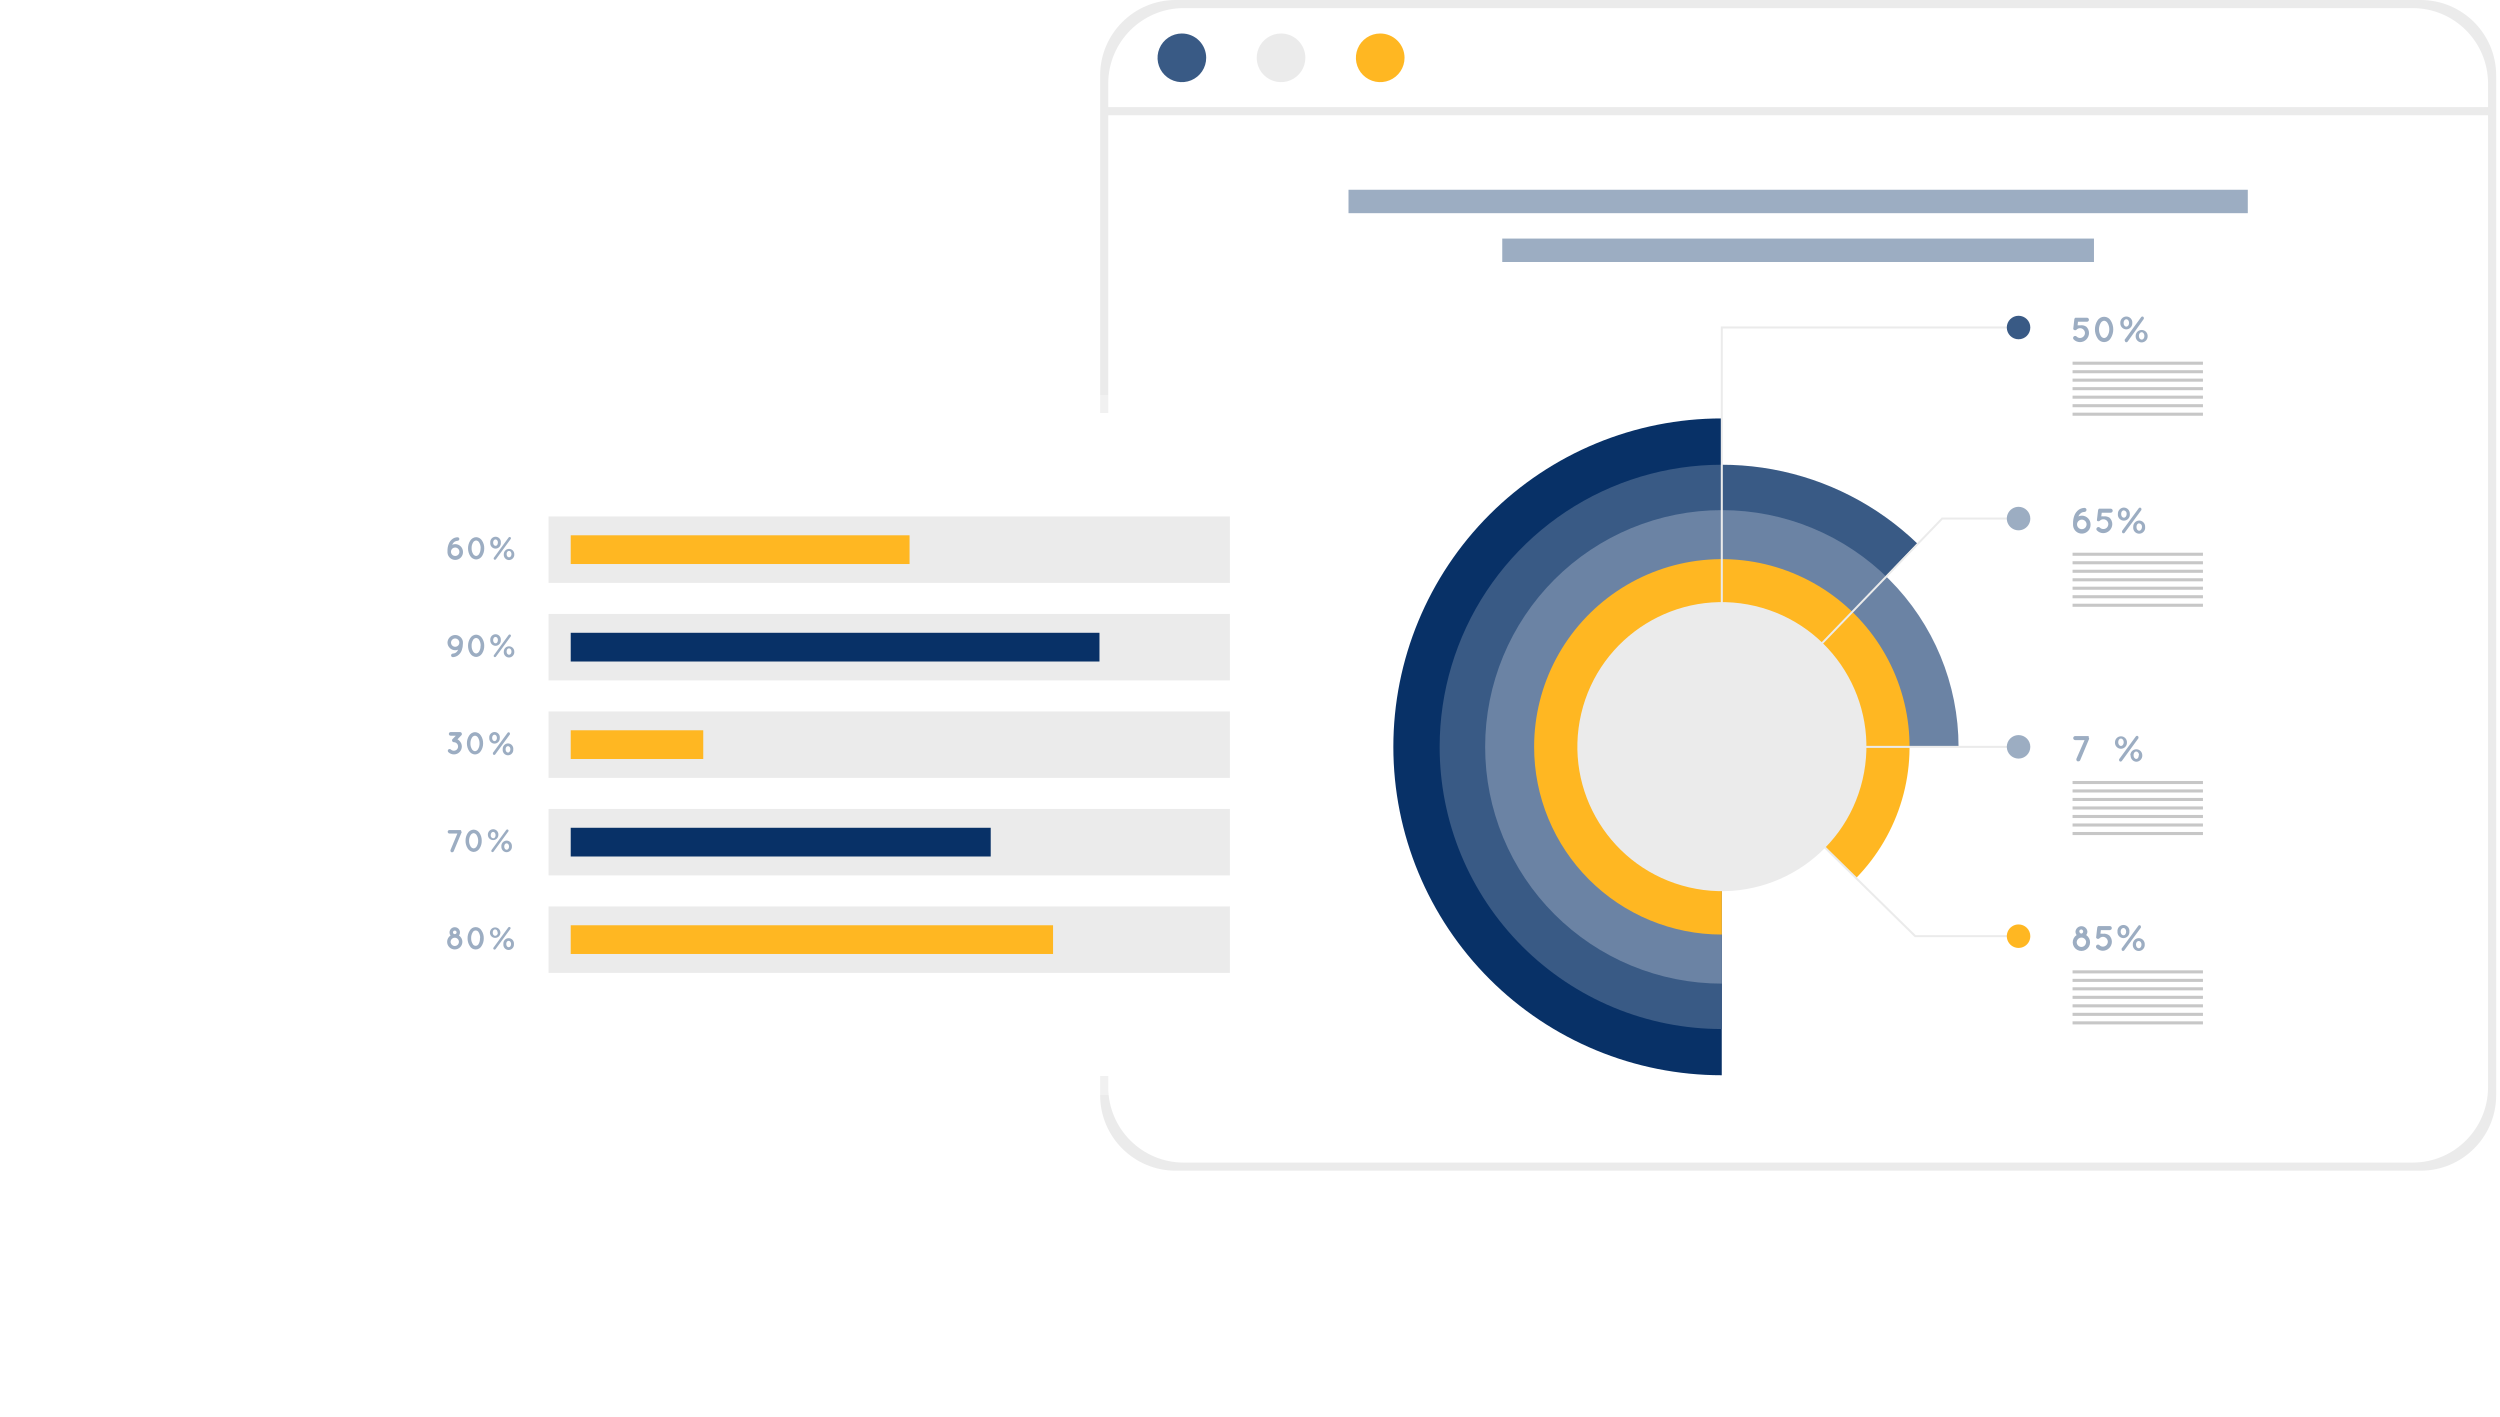<svg width="545" height="309" viewBox="0 0 545 309" fill="none" xmlns="http://www.w3.org/2000/svg">
<path d="M526.819 0.884H257.174C248.082 0.884 240.712 8.255 240.712 17.346V237.866C240.712 246.958 248.082 254.328 257.174 254.328H526.819C535.911 254.328 543.282 246.958 543.282 237.866V17.346C543.282 8.255 535.911 0.884 526.819 0.884Z" fill="white"/>
<path d="M544.166 238.749C544.166 247.841 536.795 255.211 527.703 255.211H256.29C247.198 255.211 239.828 247.841 239.828 238.749V16.462C239.828 7.37 247.198 0 256.29 0H527.703C536.795 0 544.166 7.37 544.166 16.462V238.749ZM241.596 236.982C241.596 246.073 248.966 253.444 258.058 253.444H525.936C535.027 253.444 542.398 246.073 542.398 236.982V18.23C542.398 9.138 535.027 1.768 525.936 1.768H258.058C248.966 1.768 241.596 9.138 241.596 18.23V236.982Z" fill="#EBEBEB"/>
<path d="M262.95 12.604C262.95 13.653 262.639 14.679 262.057 15.551C261.474 16.423 260.646 17.103 259.677 17.504C258.707 17.906 257.641 18.011 256.612 17.806C255.584 17.601 254.639 17.096 253.897 16.355C253.155 15.613 252.65 14.668 252.446 13.639C252.241 12.61 252.346 11.544 252.747 10.575C253.149 9.606 253.829 8.778 254.701 8.195C255.573 7.612 256.598 7.301 257.647 7.301C259.054 7.301 260.402 7.86 261.397 8.855C262.392 9.849 262.95 11.198 262.95 12.604Z" fill="#395A85"/>
<path d="M284.569 12.604C284.569 13.653 284.258 14.679 283.676 15.551C283.093 16.423 282.265 17.103 281.296 17.504C280.327 17.906 279.26 18.011 278.232 17.806C277.203 17.601 276.258 17.096 275.516 16.355C274.775 15.613 274.269 14.668 274.065 13.639C273.86 12.61 273.965 11.544 274.367 10.575C274.768 9.606 275.448 8.778 276.32 8.195C277.192 7.612 278.217 7.301 279.266 7.301C280.673 7.301 282.022 7.86 283.016 8.855C284.011 9.849 284.569 11.198 284.569 12.604Z" fill="#EBEBEB"/>
<path d="M306.19 12.604C306.19 13.653 305.879 14.679 305.296 15.551C304.713 16.423 303.885 17.103 302.916 17.504C301.947 17.906 300.88 18.011 299.852 17.806C298.823 17.601 297.878 17.096 297.136 16.355C296.395 15.613 295.89 14.668 295.685 13.639C295.48 12.61 295.585 11.544 295.987 10.575C296.388 9.606 297.068 8.778 297.94 8.195C298.812 7.612 299.837 7.301 300.886 7.301C302.293 7.301 303.642 7.86 304.636 8.855C305.631 9.849 306.19 11.198 306.19 12.604Z" fill="#FFB722"/>
<path d="M543.282 23.352H240.712V25.12H543.282V23.352Z" fill="#EBEBEB"/>
<path d="M303.75 162.811C303.75 143.823 311.293 125.612 324.719 112.186C338.146 98.759 356.356 91.216 375.344 91.216V234.405C356.356 234.405 338.146 226.862 324.719 213.435C311.293 200.009 303.75 181.799 303.75 162.811Z" fill="#083167"/>
<path d="M313.844 162.811C313.844 150.751 317.39 138.957 324.041 128.897C330.692 118.836 340.154 110.953 351.25 106.229C362.346 101.504 374.587 100.146 386.449 102.323C398.31 104.501 409.27 110.118 417.965 118.476L375.344 162.811V224.329C367.266 224.329 359.268 222.738 351.805 219.646C344.342 216.554 337.562 212.023 331.851 206.31C326.139 200.597 321.61 193.815 318.52 186.352C315.43 178.888 313.841 170.889 313.844 162.811Z" fill="#395A85"/>
<path d="M323.762 162.811C323.762 149.125 329.198 136.001 338.875 126.324C348.552 116.646 361.677 111.21 375.363 111.21C389.048 111.21 402.173 116.646 411.85 126.324C421.527 136.001 426.964 149.125 426.964 162.811H375.363V214.429C368.585 214.429 361.873 213.094 355.612 210.5C349.35 207.906 343.661 204.103 338.869 199.31C334.077 194.516 330.277 188.826 327.685 182.563C325.092 176.301 323.759 169.589 323.762 162.811Z" fill="#6B83A4"/>
<path d="M334.438 162.811C334.439 156.101 336.09 149.495 339.245 143.573C342.4 137.652 346.962 132.597 352.53 128.854C358.098 125.11 364.501 122.794 371.176 122.107C377.85 121.421 384.591 122.386 390.804 124.918C397.017 127.449 402.513 131.47 406.807 136.625C411.101 141.781 414.062 147.913 415.428 154.482C416.794 161.051 416.525 167.855 414.643 174.295C412.761 180.735 409.325 186.613 404.636 191.413L375.362 162.811V203.734C369.987 203.736 364.665 202.68 359.699 200.624C354.732 198.568 350.22 195.554 346.42 191.753C342.619 187.953 339.605 183.44 337.549 178.474C335.493 173.508 334.436 168.185 334.438 162.811Z" fill="#FFB722"/>
<path d="M442.112 162.598H375.344V163.04H442.112V162.598Z" fill="#EBEBEB"/>
<path d="M440.045 165.374C441.46 165.374 442.608 164.226 442.608 162.81C442.608 161.395 441.46 160.247 440.045 160.247C438.629 160.247 437.481 161.395 437.481 162.81C437.481 164.226 438.629 165.374 440.045 165.374Z" fill="#9CADC2"/>
<path d="M455.442 161.043L453.48 165.728C453.445 165.805 453.387 165.87 453.315 165.914C453.242 165.958 453.158 165.979 453.074 165.975H452.897C452.792 165.925 452.71 165.837 452.667 165.729C452.624 165.621 452.624 165.5 452.667 165.392L454.435 161.344H452.384C452.27 161.339 452.162 161.291 452.083 161.208C452.004 161.126 451.96 161.016 451.96 160.902C451.96 160.788 452.004 160.678 452.083 160.595C452.162 160.513 452.27 160.464 452.384 160.46H455.177C455.229 160.446 455.284 160.446 455.336 160.46V160.707L455.442 161.043Z" fill="#9CADC2"/>
<path d="M461.063 161.821C461.063 161.474 461.2 161.142 461.446 160.896C461.691 160.651 462.024 160.513 462.371 160.513C462.718 160.513 463.05 160.651 463.296 160.896C463.541 161.142 463.679 161.474 463.679 161.821C463.688 162.002 463.661 162.183 463.599 162.353C463.537 162.523 463.441 162.679 463.317 162.811C463.193 162.943 463.044 163.049 462.879 163.122C462.713 163.195 462.534 163.234 462.353 163.236C462.174 163.231 461.998 163.191 461.835 163.117C461.673 163.042 461.527 162.936 461.406 162.804C461.285 162.672 461.193 162.517 461.134 162.348C461.075 162.179 461.051 162 461.063 161.821ZM462.972 161.821C462.972 161.379 462.707 161.008 462.353 161.008C461.999 161.008 461.77 161.379 461.77 161.804C461.77 162.246 462.017 162.617 462.371 162.617C462.724 162.617 462.972 162.246 462.972 161.821ZM461.964 165.516L465.606 160.549C465.635 160.505 465.674 160.469 465.721 160.445C465.767 160.42 465.818 160.407 465.871 160.407C465.955 160.407 466.036 160.441 466.096 160.5C466.155 160.56 466.189 160.641 466.189 160.725C466.206 160.789 466.206 160.856 466.189 160.92L462.565 165.887C462.531 165.93 462.488 165.965 462.44 165.99C462.391 166.014 462.337 166.027 462.282 166.029C462.198 166.029 462.117 165.995 462.057 165.935C461.998 165.876 461.964 165.795 461.964 165.711C461.947 165.647 461.947 165.58 461.964 165.516ZM464.404 164.65C464.404 164.303 464.541 163.97 464.787 163.725C465.032 163.48 465.365 163.342 465.712 163.342C466.059 163.342 466.391 163.48 466.637 163.725C466.882 163.97 467.02 164.303 467.02 164.65C467.029 164.831 467.002 165.012 466.94 165.182C466.878 165.352 466.782 165.507 466.658 165.64C466.535 165.772 466.385 165.877 466.22 165.95C466.054 166.023 465.875 166.062 465.694 166.064C465.345 166.037 465.021 165.873 464.793 165.608C464.564 165.343 464.45 164.999 464.474 164.65H464.404ZM466.313 164.65C466.313 164.208 466.065 163.837 465.694 163.837C465.323 163.837 465.111 164.208 465.111 164.632C465.111 165.074 465.358 165.445 465.712 165.445C466.065 165.445 466.242 165.074 466.242 164.65H466.313Z" fill="#9CADC2"/>
<path d="M480.244 170.253H451.818V170.925H480.244V170.253Z" fill="#C7C7C7"/>
<path d="M480.244 172.091H451.818V172.763H480.244V172.091Z" fill="#C7C7C7"/>
<path d="M480.244 173.948H451.818V174.619H480.244V173.948Z" fill="#C7C7C7"/>
<path d="M480.244 175.803H451.818V176.475H480.244V175.803Z" fill="#C7C7C7"/>
<path d="M480.244 177.659H451.818V178.331H480.244V177.659Z" fill="#C7C7C7"/>
<path d="M480.244 179.516H451.818V180.188H480.244V179.516Z" fill="#C7C7C7"/>
<path d="M480.244 181.373H451.818V182.044H480.244V181.373Z" fill="#C7C7C7"/>
<path d="M442.131 204.299H417.435L417.364 204.246L375.327 162.969L375.628 162.651L417.612 203.857H442.131V204.299Z" fill="#EBEBEB"/>
<path d="M442.608 204.088C442.608 204.595 442.458 205.091 442.176 205.512C441.894 205.934 441.494 206.262 441.026 206.456C440.557 206.65 440.042 206.701 439.545 206.602C439.047 206.503 438.591 206.259 438.232 205.901C437.874 205.542 437.63 205.085 437.531 204.588C437.432 204.091 437.483 203.576 437.677 203.107C437.871 202.639 438.199 202.239 438.621 201.957C439.042 201.675 439.538 201.525 440.045 201.525C440.724 201.525 441.376 201.795 441.857 202.276C442.338 202.756 442.608 203.408 442.608 204.088Z" fill="#FFB722"/>
<path d="M455.636 205.414C455.637 205.741 455.553 206.063 455.392 206.348C455.231 206.633 454.999 206.872 454.718 207.04C454.438 207.209 454.118 207.301 453.791 207.309C453.463 207.317 453.14 207.24 452.851 207.085C452.563 206.931 452.319 206.704 452.145 206.427C451.97 206.15 451.871 205.832 451.856 205.505C451.84 205.178 451.911 204.853 452.059 204.561C452.207 204.269 452.429 204.021 452.702 203.84C452.536 203.615 452.449 203.342 452.455 203.063C452.492 202.744 452.645 202.45 452.884 202.237C453.124 202.024 453.433 201.906 453.754 201.906C454.074 201.906 454.384 202.024 454.624 202.237C454.863 202.45 455.016 202.744 455.053 203.063C455.06 203.345 454.966 203.621 454.788 203.84C455.047 204.013 455.26 204.247 455.408 204.522C455.556 204.796 455.634 205.102 455.636 205.414ZM454.788 205.414C454.783 205.143 454.674 204.885 454.483 204.694C454.291 204.502 454.033 204.393 453.763 204.388C453.49 204.393 453.23 204.502 453.036 204.693C452.842 204.883 452.729 205.142 452.72 205.414C452.729 205.686 452.842 205.944 453.036 206.135C453.23 206.326 453.49 206.435 453.763 206.439C454.028 206.43 454.28 206.318 454.465 206.126C454.65 205.935 454.753 205.68 454.753 205.414H454.788ZM453.303 203.063C453.303 203.185 453.351 203.301 453.438 203.388C453.524 203.474 453.641 203.522 453.763 203.522C453.867 203.501 453.961 203.445 454.028 203.363C454.096 203.281 454.133 203.178 454.133 203.071C454.133 202.965 454.096 202.862 454.028 202.78C453.961 202.698 453.867 202.641 453.763 202.621C453.643 202.611 453.525 202.648 453.433 202.724C453.34 202.799 453.281 202.908 453.268 203.027L453.303 203.063Z" fill="#9CADC2"/>
<path d="M459.808 203.911C459.993 204.093 460.14 204.311 460.24 204.551C460.34 204.79 460.392 205.048 460.392 205.307C460.383 205.825 460.173 206.319 459.807 206.685C459.441 207.051 458.947 207.26 458.43 207.27C458.172 207.27 457.918 207.219 457.681 207.119C457.444 207.018 457.229 206.871 457.051 206.686C456.966 206.602 456.919 206.487 456.919 206.368C456.919 206.249 456.966 206.134 457.051 206.05C457.135 205.965 457.25 205.918 457.369 205.918C457.488 205.918 457.603 205.965 457.687 206.05C457.785 206.153 457.903 206.234 458.034 206.289C458.165 206.343 458.305 206.37 458.447 206.368C458.726 206.359 458.99 206.245 459.188 206.048C459.385 205.851 459.499 205.586 459.508 205.307C459.508 205.166 459.48 205.026 459.426 204.895C459.371 204.765 459.291 204.646 459.19 204.547C459.094 204.447 458.979 204.367 458.851 204.312C458.724 204.257 458.586 204.229 458.447 204.229C458.306 204.229 458.166 204.257 458.035 204.311C457.905 204.366 457.786 204.446 457.687 204.547C457.646 204.59 457.596 204.624 457.542 204.647C457.487 204.671 457.428 204.683 457.369 204.683C457.31 204.683 457.251 204.671 457.196 204.647C457.141 204.624 457.092 204.59 457.051 204.547L456.962 204.441C456.945 204.396 456.945 204.345 456.962 204.3L457.192 202.249C457.199 202.176 457.221 202.104 457.258 202.04C457.294 201.976 457.344 201.921 457.404 201.878H457.599H459.932C460.049 201.878 460.162 201.924 460.245 202.007C460.328 202.09 460.374 202.203 460.374 202.32C460.374 202.437 460.328 202.55 460.245 202.632C460.162 202.715 460.049 202.762 459.932 202.762H457.988L457.899 203.557C458.075 203.531 458.254 203.531 458.43 203.557C458.918 203.491 459.412 203.618 459.808 203.911Z" fill="#9CADC2"/>
<path d="M461.612 203.099C461.591 202.915 461.609 202.729 461.664 202.553C461.72 202.377 461.812 202.215 461.934 202.077C462.057 201.939 462.208 201.829 462.376 201.753C462.545 201.678 462.727 201.639 462.912 201.639C463.096 201.639 463.279 201.678 463.447 201.753C463.616 201.829 463.766 201.939 463.889 202.077C464.012 202.215 464.104 202.377 464.159 202.553C464.215 202.729 464.232 202.915 464.211 203.099C464.223 203.279 464.198 203.459 464.138 203.629C464.078 203.799 463.984 203.955 463.861 204.087C463.739 204.22 463.591 204.326 463.426 204.399C463.261 204.472 463.083 204.511 462.903 204.513C462.723 204.511 462.546 204.472 462.382 204.399C462.218 204.326 462.071 204.219 461.95 204.086C461.829 203.954 461.736 203.798 461.678 203.628C461.62 203.458 461.598 203.278 461.612 203.099ZM463.504 203.099C463.504 202.657 463.256 202.303 462.903 202.303C462.549 202.303 462.302 202.657 462.302 203.081C462.302 203.541 462.567 203.894 462.92 203.894C463.274 203.894 463.504 203.523 463.504 203.099ZM462.514 206.793L466.138 201.844C466.162 201.794 466.2 201.753 466.247 201.725C466.294 201.696 466.348 201.682 466.403 201.684C466.445 201.684 466.486 201.693 466.525 201.709C466.563 201.725 466.598 201.748 466.628 201.778C466.658 201.807 466.681 201.842 466.697 201.881C466.713 201.919 466.721 201.961 466.721 202.003C466.736 202.072 466.736 202.145 466.721 202.215L463.097 207.164C463.065 207.209 463.023 207.246 462.974 207.271C462.924 207.295 462.87 207.307 462.814 207.306C462.773 207.306 462.733 207.298 462.695 207.281C462.658 207.265 462.624 207.241 462.595 207.212C462.567 207.182 462.546 207.147 462.532 207.108C462.517 207.07 462.512 207.029 462.514 206.988C462.497 206.924 462.497 206.857 462.514 206.793ZM464.953 205.927C464.941 205.747 464.966 205.567 465.026 205.397C465.086 205.227 465.181 205.071 465.303 204.938C465.425 204.806 465.574 204.7 465.738 204.627C465.903 204.554 466.081 204.515 466.262 204.513C466.44 204.515 466.615 204.553 466.778 204.625C466.941 204.698 467.087 204.802 467.208 204.933C467.328 205.064 467.421 205.218 467.481 205.386C467.54 205.554 467.564 205.732 467.552 205.909C467.564 206.089 467.539 206.27 467.479 206.44C467.419 206.61 467.325 206.766 467.202 206.898C467.08 207.03 466.932 207.136 466.767 207.21C466.602 207.283 466.424 207.322 466.244 207.324C466.066 207.322 465.89 207.283 465.727 207.211C465.565 207.139 465.419 207.034 465.298 206.903C465.177 206.773 465.084 206.619 465.025 206.451C464.966 206.283 464.941 206.105 464.953 205.927ZM466.845 205.927C466.845 205.485 466.597 205.132 466.244 205.132C465.89 205.132 465.643 205.485 465.643 205.909C465.643 206.369 465.908 206.722 466.262 206.722C466.615 206.722 466.845 206.351 466.845 205.927Z" fill="#9CADC2"/>
<path d="M480.244 211.53H451.818V212.202H480.244V211.53Z" fill="#C7C7C7"/>
<path d="M480.244 213.386H451.818V214.057H480.244V213.386Z" fill="#C7C7C7"/>
<path d="M480.244 215.225H451.818V215.896H480.244V215.225Z" fill="#C7C7C7"/>
<path d="M480.244 217.081H451.818V217.753H480.244V217.081Z" fill="#C7C7C7"/>
<path d="M480.244 218.937H451.818V219.609H480.244V218.937Z" fill="#C7C7C7"/>
<path d="M480.244 220.793H451.818V221.465H480.244V220.793Z" fill="#C7C7C7"/>
<path d="M480.244 222.649H451.818V223.321H480.244V222.649Z" fill="#C7C7C7"/>
<path d="M375.575 162.811H375.133V71.17H442.131V71.612H375.575V162.811Z" fill="#EBEBEB"/>
<path d="M440.045 73.963C441.46 73.963 442.608 72.815 442.608 71.4C442.608 69.984 441.46 68.836 440.045 68.836C438.629 68.836 437.481 69.984 437.481 71.4C437.481 72.815 438.629 73.963 440.045 73.963Z" fill="#395A85"/>
<path d="M454.822 71.223C455.009 71.405 455.156 71.622 455.257 71.862C455.357 72.102 455.408 72.36 455.405 72.62C455.395 73.137 455.186 73.631 454.822 73.999C454.643 74.184 454.429 74.331 454.192 74.431C453.955 74.532 453.701 74.583 453.443 74.582C453.186 74.583 452.931 74.532 452.694 74.431C452.457 74.331 452.243 74.184 452.064 73.999C452.023 73.957 451.989 73.907 451.967 73.853C451.944 73.798 451.933 73.74 451.933 73.681C451.933 73.621 451.944 73.563 451.967 73.508C451.989 73.454 452.023 73.404 452.064 73.362C452.106 73.321 452.156 73.287 452.21 73.265C452.265 73.242 452.324 73.231 452.383 73.231C452.442 73.231 452.5 73.242 452.555 73.265C452.609 73.287 452.659 73.321 452.701 73.362C452.799 73.465 452.917 73.546 453.048 73.601C453.178 73.656 453.319 73.683 453.461 73.681C453.739 73.672 454.004 73.557 454.201 73.36C454.398 73.163 454.513 72.898 454.522 72.62C454.524 72.478 454.497 72.337 454.442 72.207C454.387 72.076 454.306 71.958 454.203 71.86C454.108 71.759 453.992 71.679 453.865 71.624C453.737 71.57 453.6 71.542 453.461 71.542C453.319 71.541 453.179 71.569 453.049 71.624C452.918 71.678 452.8 71.759 452.701 71.86C452.66 71.903 452.61 71.937 452.555 71.96C452.501 71.983 452.442 71.995 452.383 71.995C452.323 71.995 452.264 71.983 452.21 71.96C452.155 71.937 452.106 71.903 452.064 71.86L451.976 71.754C451.968 71.734 451.963 71.713 451.963 71.692C451.963 71.671 451.968 71.65 451.976 71.63L452.206 69.579C452.233 69.45 452.309 69.336 452.418 69.261H452.612H454.946C455.063 69.261 455.175 69.308 455.258 69.391C455.341 69.474 455.388 69.586 455.388 69.703C455.388 69.82 455.341 69.933 455.258 70.016C455.175 70.099 455.063 70.145 454.946 70.145H453.001L452.913 70.923C453.089 70.906 453.267 70.906 453.443 70.923C453.924 70.843 454.418 70.951 454.822 71.223Z" fill="#9CADC2"/>
<path d="M456.696 71.807C456.691 71.139 456.875 70.483 457.227 69.915C457.372 69.654 457.585 69.436 457.843 69.284C458.101 69.133 458.395 69.053 458.694 69.053C458.993 69.053 459.287 69.133 459.545 69.284C459.803 69.436 460.016 69.654 460.161 69.915C460.508 70.485 460.691 71.139 460.691 71.807C460.691 72.474 460.508 73.128 460.161 73.698C460.02 73.964 459.808 74.187 459.55 74.342C459.291 74.498 458.996 74.58 458.694 74.58C458.392 74.58 458.097 74.498 457.838 74.342C457.58 74.187 457.368 73.964 457.227 73.698C456.875 73.13 456.691 72.475 456.696 71.807ZM459.825 71.807C459.836 71.313 459.701 70.827 459.436 70.41C459.362 70.273 459.256 70.157 459.127 70.07C458.997 69.984 458.849 69.931 458.694 69.915C458.54 69.934 458.393 69.988 458.264 70.074C458.135 70.16 458.028 70.275 457.952 70.41C457.708 70.835 457.58 71.317 457.58 71.807C457.58 72.296 457.708 72.778 457.952 73.203C458.028 73.338 458.135 73.453 458.264 73.539C458.393 73.625 458.54 73.679 458.694 73.698C458.849 73.682 458.997 73.629 459.127 73.543C459.256 73.456 459.362 73.34 459.436 73.203C459.701 72.786 459.836 72.3 459.825 71.807Z" fill="#9CADC2"/>
<path d="M462.23 70.409C462.217 70.229 462.242 70.049 462.302 69.879C462.362 69.709 462.457 69.553 462.579 69.421C462.702 69.288 462.85 69.182 463.015 69.109C463.179 69.036 463.357 68.997 463.538 68.995C463.717 68.995 463.895 69.031 464.06 69.103C464.224 69.174 464.373 69.278 464.495 69.409C464.618 69.54 464.712 69.695 464.773 69.864C464.833 70.033 464.858 70.213 464.846 70.392C464.855 70.571 464.829 70.751 464.768 70.919C464.707 71.088 464.612 71.243 464.49 71.375C464.368 71.507 464.221 71.613 464.058 71.687C463.894 71.761 463.717 71.801 463.538 71.806C463.359 71.804 463.182 71.766 463.019 71.693C462.855 71.621 462.708 71.517 462.586 71.386C462.464 71.256 462.369 71.102 462.308 70.934C462.247 70.766 462.22 70.588 462.23 70.409ZM464.139 70.409C464.139 69.967 463.891 69.596 463.538 69.596C463.184 69.596 462.937 69.967 462.937 70.392C462.937 70.851 463.184 71.205 463.538 71.205C463.891 71.205 464.139 70.834 464.139 70.409ZM463.149 74.104L466.773 69.137C466.802 69.093 466.841 69.057 466.887 69.033C466.934 69.008 466.985 68.995 467.038 68.995C467.122 68.995 467.203 69.029 467.263 69.088C467.322 69.148 467.356 69.229 467.356 69.313C467.373 69.377 467.373 69.444 467.356 69.508L463.82 74.475C463.787 74.518 463.744 74.553 463.695 74.578C463.646 74.602 463.592 74.615 463.538 74.617C463.497 74.617 463.456 74.608 463.418 74.592C463.381 74.576 463.347 74.552 463.319 74.522C463.29 74.493 463.269 74.457 463.255 74.419C463.241 74.38 463.235 74.339 463.237 74.298C463.21 74.274 463.188 74.244 463.172 74.21C463.157 74.177 463.149 74.141 463.149 74.104ZM465.571 73.238C465.571 72.891 465.708 72.558 465.954 72.313C466.199 72.067 466.532 71.93 466.879 71.93C467.226 71.93 467.558 72.067 467.804 72.313C468.049 72.558 468.187 72.891 468.187 73.238C468.196 73.417 468.17 73.597 468.109 73.765C468.048 73.934 467.953 74.089 467.832 74.221C467.71 74.353 467.562 74.459 467.399 74.533C467.235 74.607 467.058 74.647 466.879 74.652C466.698 74.65 466.52 74.611 466.356 74.538C466.191 74.465 466.043 74.359 465.92 74.227C465.798 74.094 465.704 73.938 465.643 73.768C465.583 73.598 465.559 73.418 465.571 73.238ZM467.48 73.238C467.48 72.796 467.232 72.425 466.879 72.425C466.525 72.425 466.278 72.796 466.278 73.22C466.278 73.68 466.525 74.033 466.896 74.033C467.268 74.033 467.48 73.662 467.48 73.238Z" fill="#9CADC2"/>
<path d="M480.244 78.843H451.818V79.514H480.244V78.843Z" fill="#C7C7C7"/>
<path d="M480.244 80.698H451.818V81.37H480.244V80.698Z" fill="#C7C7C7"/>
<path d="M480.244 82.537H451.818V83.208H480.244V82.537Z" fill="#C7C7C7"/>
<path d="M480.244 84.393H451.818V85.064H480.244V84.393Z" fill="#C7C7C7"/>
<path d="M480.244 86.249H451.818V86.921H480.244V86.249Z" fill="#C7C7C7"/>
<path d="M480.244 88.106H451.818V88.777H480.244V88.106Z" fill="#C7C7C7"/>
<path d="M480.244 89.962H451.818V90.634H480.244V89.962Z" fill="#C7C7C7"/>
<path d="M375.609 162.969L375.291 162.669L423.303 112.818H442.13V113.26H423.48L375.609 162.969Z" fill="#EBEBEB"/>
<path d="M442.608 113.049C442.608 113.556 442.458 114.051 442.176 114.473C441.894 114.894 441.494 115.223 441.026 115.417C440.557 115.611 440.042 115.662 439.545 115.563C439.047 115.464 438.591 115.22 438.232 114.861C437.874 114.503 437.63 114.046 437.531 113.549C437.432 113.051 437.483 112.536 437.677 112.068C437.871 111.599 438.199 111.199 438.621 110.917C439.042 110.636 439.538 110.485 440.045 110.485C440.724 110.485 441.376 110.755 441.857 111.236C442.338 111.717 442.608 112.369 442.608 113.049Z" fill="#9CADC2"/>
<path d="M455.743 114.321C455.768 114.827 455.592 115.323 455.252 115.699C454.912 116.076 454.437 116.302 453.931 116.327C453.424 116.353 452.928 116.177 452.552 115.837C452.176 115.497 451.95 115.022 451.924 114.515V114.056C451.917 113.508 452.007 112.964 452.189 112.447C452.38 111.897 452.739 111.421 453.215 111.086C453.57 110.861 453.979 110.733 454.399 110.715C454.457 110.712 454.515 110.721 454.57 110.742C454.624 110.762 454.674 110.792 454.717 110.832C454.76 110.871 454.794 110.918 454.818 110.971C454.843 111.024 454.856 111.081 454.859 111.139C454.859 111.255 454.816 111.367 454.737 111.452C454.658 111.537 454.55 111.59 454.434 111.599C454.172 111.596 453.914 111.67 453.692 111.811C453.483 111.956 453.313 112.15 453.197 112.376C453.151 112.435 453.116 112.501 453.091 112.571C453.332 112.471 453.59 112.417 453.851 112.412C454.354 112.416 454.835 112.62 455.19 112.977C455.544 113.335 455.743 113.818 455.743 114.321ZM454.876 114.321C454.876 114.044 454.766 113.779 454.571 113.583C454.375 113.388 454.11 113.278 453.833 113.278C453.627 113.278 453.425 113.339 453.254 113.454C453.082 113.568 452.949 113.731 452.87 113.922C452.791 114.112 452.77 114.322 452.81 114.524C452.851 114.727 452.95 114.913 453.096 115.058C453.242 115.204 453.428 115.304 453.63 115.344C453.832 115.384 454.042 115.363 454.233 115.285C454.423 115.206 454.586 115.072 454.701 114.9C454.815 114.729 454.876 114.527 454.876 114.321Z" fill="#9CADC2"/>
<path d="M459.898 112.871C460.082 113.054 460.229 113.271 460.329 113.511C460.429 113.751 460.481 114.008 460.481 114.268C460.472 114.785 460.262 115.279 459.896 115.645C459.53 116.011 459.036 116.221 458.519 116.23C458.262 116.229 458.008 116.177 457.771 116.076C457.534 115.976 457.32 115.83 457.14 115.647C457.098 115.607 457.064 115.559 457.041 115.506C457.018 115.453 457.006 115.395 457.006 115.337C457.006 115.279 457.018 115.222 457.041 115.169C457.064 115.116 457.098 115.068 457.14 115.028C457.181 114.985 457.23 114.951 457.285 114.928C457.34 114.905 457.399 114.893 457.458 114.893C457.517 114.893 457.576 114.905 457.631 114.928C457.686 114.951 457.735 114.985 457.776 115.028C457.876 115.127 457.995 115.204 458.126 115.256C458.256 115.307 458.396 115.332 458.536 115.328C458.677 115.331 458.816 115.306 458.947 115.254C459.077 115.203 459.196 115.126 459.296 115.028C459.491 114.822 459.605 114.551 459.615 114.268C459.615 114.126 459.587 113.986 459.532 113.856C459.478 113.725 459.398 113.607 459.296 113.508C459.197 113.409 459.078 113.332 458.947 113.28C458.816 113.228 458.677 113.203 458.536 113.207C458.396 113.204 458.257 113.23 458.126 113.281C457.996 113.333 457.877 113.41 457.776 113.508C457.735 113.55 457.686 113.584 457.631 113.608C457.576 113.631 457.517 113.643 457.458 113.643C457.399 113.643 457.34 113.631 457.285 113.608C457.23 113.584 457.181 113.55 457.14 113.508V113.402V113.26L457.387 111.21C457.397 111.146 457.419 111.085 457.452 111.031C457.486 110.976 457.53 110.929 457.582 110.891C457.651 110.873 457.724 110.873 457.794 110.891H460.127C460.245 110.891 460.357 110.938 460.44 111.021C460.523 111.104 460.569 111.216 460.569 111.333C460.569 111.451 460.523 111.563 460.44 111.646C460.357 111.729 460.245 111.775 460.127 111.775H458.183L458.077 112.571C458.252 112.544 458.431 112.544 458.607 112.571C459.059 112.512 459.518 112.619 459.898 112.871Z" fill="#9CADC2"/>
<path d="M461.7 112.058C461.691 111.879 461.717 111.699 461.778 111.531C461.839 111.362 461.934 111.207 462.056 111.075C462.178 110.943 462.325 110.837 462.488 110.763C462.652 110.689 462.829 110.649 463.008 110.644C463.186 110.649 463.36 110.688 463.522 110.762C463.683 110.835 463.828 110.939 463.949 111.07C464.069 111.2 464.162 111.353 464.222 111.52C464.282 111.686 464.308 111.864 464.299 112.041C464.32 112.224 464.303 112.41 464.247 112.586C464.192 112.762 464.099 112.924 463.977 113.062C463.854 113.2 463.704 113.31 463.535 113.386C463.367 113.461 463.184 113.501 463 113.501C462.815 113.501 462.632 113.461 462.464 113.386C462.296 113.31 462.145 113.2 462.022 113.062C461.9 112.924 461.807 112.762 461.752 112.586C461.696 112.41 461.679 112.224 461.7 112.041V112.058ZM463.609 112.058C463.622 111.965 463.616 111.871 463.591 111.78C463.566 111.69 463.524 111.605 463.467 111.531C463.409 111.457 463.337 111.395 463.256 111.349C463.174 111.303 463.084 111.274 462.991 111.263C462.619 111.263 462.407 111.616 462.407 112.041C462.407 112.5 462.655 112.854 463.008 112.854C463.362 112.854 463.609 112.482 463.609 112.058ZM462.602 115.753L466.243 110.803C466.268 110.756 466.307 110.716 466.354 110.691C466.401 110.666 466.455 110.656 466.509 110.662C466.549 110.659 466.59 110.665 466.629 110.679C466.668 110.693 466.703 110.715 466.733 110.743C466.762 110.771 466.786 110.805 466.802 110.843C466.818 110.881 466.827 110.921 466.827 110.962C466.847 111.031 466.847 111.105 466.827 111.174L463.185 116.124C463.156 116.168 463.117 116.203 463.07 116.228C463.024 116.253 462.972 116.266 462.92 116.266C462.879 116.268 462.838 116.262 462.8 116.248C462.761 116.234 462.726 116.212 462.696 116.184C462.666 116.156 462.642 116.122 462.626 116.084C462.61 116.047 462.602 116.006 462.602 115.965C462.581 115.896 462.581 115.822 462.602 115.753ZM465.041 114.887C465.032 114.707 465.058 114.528 465.119 114.359C465.18 114.19 465.275 114.035 465.397 113.903C465.519 113.771 465.666 113.665 465.829 113.591C465.993 113.517 466.17 113.477 466.349 113.472C466.528 113.477 466.704 113.517 466.867 113.591C467.03 113.666 467.176 113.772 467.296 113.904C467.417 114.036 467.51 114.191 467.569 114.36C467.628 114.529 467.652 114.708 467.64 114.887C467.661 115.07 467.644 115.256 467.588 115.432C467.533 115.608 467.441 115.77 467.318 115.908C467.195 116.046 467.045 116.156 466.876 116.232C466.708 116.308 466.525 116.347 466.341 116.347C466.156 116.347 465.973 116.308 465.805 116.232C465.637 116.156 465.486 116.046 465.363 115.908C465.241 115.77 465.149 115.608 465.093 115.432C465.037 115.256 465.02 115.07 465.041 114.887ZM466.95 114.887C466.963 114.794 466.957 114.699 466.932 114.609C466.908 114.518 466.865 114.433 466.808 114.359C466.75 114.285 466.678 114.223 466.597 114.177C466.515 114.131 466.425 114.102 466.332 114.091C465.961 114.091 465.748 114.445 465.748 114.887C465.748 115.346 465.996 115.7 466.349 115.7C466.703 115.7 466.95 115.258 466.95 114.887Z" fill="#9CADC2"/>
<path d="M480.244 120.49H451.818V121.162H480.244V120.49Z" fill="#C7C7C7"/>
<path d="M480.244 122.346H451.818V123.018H480.244V122.346Z" fill="#C7C7C7"/>
<path d="M480.244 124.203H451.818V124.874H480.244V124.203Z" fill="#C7C7C7"/>
<path d="M480.244 126.06H451.818V126.731H480.244V126.06Z" fill="#C7C7C7"/>
<path d="M480.244 127.897H451.818V128.569H480.244V127.897Z" fill="#C7C7C7"/>
<path d="M480.244 129.753H451.818V130.425H480.244V129.753Z" fill="#C7C7C7"/>
<path d="M480.244 131.609H451.818V132.281H480.244V131.609Z" fill="#C7C7C7"/>
<path d="M406.045 169.951C410.012 153.012 399.495 136.064 382.556 132.097C365.616 128.13 348.668 138.646 344.701 155.586C340.734 172.525 351.251 189.473 368.19 193.44C385.13 197.407 402.078 186.891 406.045 169.951Z" fill="#EBEBEB"/>
<path d="M490.019 41.366H293.975V46.474H490.019V41.366Z" fill="#9CADC2"/>
<path d="M456.485 52.008H327.491V57.117H456.485V52.008Z" fill="#9CADC2"/>
<g filter="url(#filter0_d_713_19794)">
<rect x="75" y="84" width="215.596" height="144.445" rx="11.237" fill="white" shape-rendering="crispEdges"/>
<rect x="72.968" y="81.968" width="219.661" height="148.51" rx="13.269" stroke="white" stroke-opacity="0.3" stroke-width="4.065" shape-rendering="crispEdges"/>
<path d="M268.122 106.474H119.583V120.959H268.122V106.474Z" fill="#EBEBEB"/>
<path d="M198.284 110.579H124.417V116.84H198.284V110.579Z" fill="#FFB722"/>
<path d="M268.122 127.727H119.583V142.211H268.122V127.727Z" fill="#EBEBEB"/>
<path d="M239.686 131.832H124.417V138.094H239.686V131.832Z" fill="#083167"/>
<path d="M268.122 148.98H119.583V163.465H268.122V148.98Z" fill="#EBEBEB"/>
<path d="M153.309 153.085H124.417V159.347H153.309V153.085Z" fill="#FFB722"/>
<path d="M268.122 170.233H119.583V184.718H268.122V170.233Z" fill="#EBEBEB"/>
<path d="M215.977 174.339H124.417V180.601H215.977V174.339Z" fill="#083167"/>
<path d="M268.122 191.486H119.583V205.971H268.122V191.486Z" fill="#EBEBEB"/>
<path d="M229.566 195.591H124.417V201.853H229.566V195.591Z" fill="#FFB722"/>
<path d="M100.93 114.165C100.954 114.613 100.799 115.052 100.5 115.386C100.2 115.72 99.78 115.921 99.332 115.945C98.884 115.969 98.445 115.814 98.111 115.514C97.778 115.215 97.576 114.795 97.552 114.347C97.552 114.217 97.552 114.074 97.552 113.944C97.544 113.457 97.628 112.972 97.799 112.515C97.963 112.035 98.277 111.62 98.695 111.333C99.004 111.128 99.364 111.015 99.735 111.008C99.785 111.005 99.836 111.011 99.884 111.028C99.932 111.044 99.976 111.071 100.013 111.104C100.051 111.138 100.081 111.18 100.103 111.226C100.124 111.272 100.136 111.321 100.137 111.372C100.138 111.474 100.099 111.573 100.029 111.648C99.959 111.723 99.863 111.768 99.761 111.775C99.532 111.786 99.309 111.853 99.111 111.97C98.924 112.093 98.772 112.263 98.669 112.463C98.632 112.52 98.601 112.581 98.579 112.645C98.787 112.552 99.013 112.503 99.241 112.502C99.685 112.502 100.11 112.676 100.426 112.988C100.742 113.299 100.923 113.722 100.93 114.165ZM100.15 114.165C100.15 113.983 100.096 113.804 99.995 113.653C99.894 113.501 99.75 113.383 99.581 113.313C99.412 113.243 99.227 113.225 99.048 113.26C98.869 113.296 98.705 113.384 98.576 113.513C98.447 113.642 98.359 113.806 98.323 113.985C98.288 114.164 98.306 114.349 98.376 114.518C98.446 114.687 98.564 114.831 98.716 114.932C98.867 115.033 99.046 115.087 99.228 115.087C99.35 115.089 99.47 115.066 99.583 115.021C99.696 114.975 99.798 114.907 99.884 114.821C99.97 114.735 100.038 114.633 100.084 114.52C100.13 114.407 100.152 114.287 100.15 114.165Z" fill="#9CADC2"/>
<path d="M102.031 113.424C102.024 112.836 102.186 112.259 102.499 111.761C102.632 111.533 102.822 111.341 103.049 111.205C103.276 111.069 103.534 110.992 103.798 110.982C104.063 110.991 104.322 111.067 104.549 111.203C104.776 111.34 104.965 111.532 105.097 111.761C105.416 112.257 105.579 112.836 105.565 113.424C105.573 114.012 105.411 114.59 105.097 115.087C104.961 115.312 104.771 115.5 104.544 115.633C104.317 115.767 104.061 115.843 103.798 115.854C103.536 115.84 103.281 115.764 103.054 115.63C102.828 115.497 102.638 115.31 102.499 115.087C102.192 114.587 102.03 114.011 102.031 113.424ZM104.786 113.424C104.803 112.967 104.686 112.516 104.448 112.125C104.383 112.007 104.29 111.907 104.176 111.834C104.063 111.762 103.933 111.719 103.798 111.709C103.662 111.718 103.53 111.76 103.414 111.833C103.298 111.906 103.203 112.006 103.136 112.125C102.902 112.517 102.789 112.969 102.811 113.424C102.799 113.854 102.912 114.278 103.136 114.645C103.202 114.767 103.297 114.871 103.413 114.948C103.528 115.025 103.66 115.073 103.798 115.087C103.934 115.072 104.064 115.023 104.178 114.946C104.291 114.869 104.383 114.766 104.448 114.645C104.667 114.277 104.775 113.853 104.76 113.424H104.786Z" fill="#9CADC2"/>
<path d="M106.879 112.189C106.861 112.026 106.877 111.861 106.927 111.705C106.977 111.549 107.059 111.405 107.168 111.282C107.277 111.159 107.411 111.061 107.56 110.994C107.709 110.926 107.871 110.891 108.036 110.89C108.199 110.891 108.361 110.926 108.51 110.994C108.658 111.061 108.791 111.16 108.899 111.283C109.007 111.405 109.088 111.55 109.136 111.706C109.184 111.862 109.199 112.027 109.179 112.189C109.195 112.352 109.177 112.516 109.127 112.671C109.076 112.827 108.994 112.97 108.885 113.092C108.777 113.214 108.644 113.313 108.495 113.381C108.347 113.449 108.186 113.486 108.022 113.488C107.86 113.486 107.699 113.449 107.551 113.381C107.403 113.312 107.271 113.214 107.164 113.092C107.056 112.969 106.975 112.826 106.926 112.671C106.877 112.515 106.861 112.351 106.879 112.189ZM108.555 112.189C108.555 111.8 108.334 111.475 108.022 111.475C107.711 111.475 107.503 111.8 107.503 112.176C107.503 112.566 107.724 112.878 108.036 112.878C108.347 112.878 108.529 112.566 108.529 112.189H108.555ZM107.685 115.437L110.868 111.072C110.895 111.032 110.932 110.999 110.975 110.976C111.018 110.954 111.066 110.942 111.114 110.942C111.186 110.945 111.253 110.975 111.304 111.026C111.354 111.076 111.384 111.144 111.387 111.215C111.39 111.282 111.366 111.347 111.322 111.397L108.126 115.788C108.101 115.827 108.066 115.859 108.026 115.882C107.985 115.904 107.939 115.917 107.893 115.918C107.857 115.918 107.821 115.911 107.788 115.897C107.755 115.883 107.725 115.863 107.7 115.838C107.674 115.812 107.654 115.782 107.641 115.749C107.627 115.716 107.62 115.681 107.62 115.645C107.613 115.57 107.637 115.495 107.685 115.437ZM109.828 114.683C109.828 114.38 109.949 114.09 110.163 113.875C110.377 113.661 110.668 113.54 110.971 113.54C111.275 113.54 111.565 113.661 111.78 113.875C111.994 114.09 112.115 114.38 112.115 114.683C112.131 114.846 112.113 115.01 112.063 115.166C112.012 115.321 111.93 115.464 111.821 115.587C111.713 115.709 111.58 115.807 111.431 115.875C111.283 115.943 111.122 115.98 110.958 115.983C110.796 115.98 110.636 115.944 110.489 115.875C110.341 115.807 110.21 115.708 110.103 115.585C109.997 115.463 109.917 115.319 109.87 115.164C109.822 115.008 109.808 114.845 109.828 114.683ZM111.504 114.683C111.504 114.307 111.283 113.982 110.958 113.982C110.634 113.982 110.439 114.307 110.439 114.671C110.439 115.073 110.66 115.385 110.971 115.385C111.283 115.385 111.504 115.047 111.504 114.683Z" fill="#9CADC2"/>
<path d="M97.552 133.975C97.558 133.548 97.727 133.138 98.023 132.83C98.32 132.522 98.722 132.338 99.149 132.314C99.576 132.291 99.996 132.431 100.324 132.706C100.652 132.98 100.864 133.369 100.916 133.793C100.916 133.793 100.916 134.066 100.916 134.196C100.917 134.683 100.833 135.166 100.67 135.625C100.506 136.106 100.192 136.52 99.773 136.807C99.462 137.008 99.104 137.124 98.734 137.145C98.683 137.147 98.632 137.138 98.584 137.12C98.536 137.102 98.492 137.075 98.454 137.04C98.417 137.005 98.387 136.963 98.366 136.916C98.345 136.87 98.333 136.819 98.331 136.768C98.331 136.668 98.368 136.571 98.435 136.496C98.502 136.422 98.595 136.375 98.695 136.366C98.929 136.362 99.158 136.294 99.358 136.171C99.536 136.046 99.683 135.881 99.786 135.69L99.877 135.508C99.668 135.599 99.442 135.643 99.215 135.638C98.776 135.631 98.357 135.454 98.046 135.144C97.736 134.833 97.558 134.414 97.552 133.975ZM98.318 133.975C98.322 134.218 98.42 134.449 98.593 134.619C98.766 134.789 98.998 134.885 99.241 134.885C99.42 134.882 99.594 134.827 99.742 134.725C99.89 134.624 100.005 134.481 100.071 134.314C100.138 134.148 100.154 133.966 100.118 133.79C100.081 133.614 99.994 133.454 99.866 133.328C99.738 133.202 99.576 133.117 99.4 133.082C99.224 133.048 99.042 133.067 98.877 133.136C98.711 133.206 98.57 133.322 98.471 133.471C98.371 133.621 98.318 133.796 98.318 133.975Z" fill="#9CADC2"/>
<path d="M102.031 134.677C102.024 134.089 102.186 133.512 102.499 133.014C102.632 132.785 102.822 132.594 103.049 132.458C103.276 132.321 103.534 132.245 103.798 132.235C104.063 132.244 104.322 132.32 104.549 132.456C104.776 132.593 104.965 132.785 105.097 133.014C105.416 133.509 105.579 134.089 105.565 134.677C105.573 135.265 105.411 135.843 105.097 136.34C104.961 136.565 104.771 136.752 104.544 136.886C104.317 137.02 104.061 137.096 103.798 137.106C103.536 137.093 103.281 137.017 103.054 136.883C102.828 136.75 102.638 136.563 102.499 136.34C102.192 135.84 102.03 135.264 102.031 134.677ZM104.786 134.677C104.803 134.22 104.686 133.768 104.448 133.378C104.383 133.26 104.29 133.16 104.176 133.087C104.063 133.015 103.933 132.972 103.798 132.962C103.662 132.971 103.53 133.013 103.414 133.086C103.298 133.159 103.203 133.259 103.136 133.378C102.902 133.77 102.789 134.222 102.811 134.677C102.799 135.107 102.912 135.531 103.136 135.898C103.202 136.02 103.297 136.124 103.413 136.201C103.528 136.278 103.66 136.325 103.798 136.34C103.934 136.325 104.064 136.276 104.178 136.199C104.291 136.122 104.383 136.019 104.448 135.898C104.667 135.53 104.775 135.106 104.76 134.677H104.786Z" fill="#9CADC2"/>
<path d="M106.879 133.442C106.861 133.279 106.877 133.114 106.927 132.958C106.977 132.802 107.059 132.657 107.168 132.535C107.277 132.412 107.411 132.314 107.56 132.247C107.709 132.179 107.871 132.144 108.035 132.143C108.193 132.144 108.349 132.178 108.493 132.242C108.637 132.305 108.766 132.398 108.873 132.514C108.98 132.629 109.063 132.765 109.115 132.914C109.168 133.062 109.189 133.22 109.179 133.377C109.195 133.54 109.177 133.704 109.127 133.859C109.076 134.015 108.994 134.158 108.885 134.28C108.777 134.402 108.644 134.501 108.495 134.569C108.347 134.637 108.186 134.674 108.022 134.676C107.866 134.673 107.711 134.638 107.568 134.574C107.424 134.51 107.296 134.417 107.189 134.302C107.082 134.187 107 134.051 106.947 133.904C106.893 133.756 106.871 133.599 106.879 133.442ZM108.555 133.442C108.555 133.052 108.334 132.728 108.022 132.728C107.711 132.728 107.503 133.052 107.503 133.429C107.503 133.819 107.724 134.131 108.035 134.131C108.347 134.131 108.529 133.819 108.529 133.442H108.555ZM107.685 136.69L110.868 132.325C110.895 132.285 110.932 132.252 110.975 132.229C111.018 132.207 111.066 132.195 111.114 132.195C111.186 132.198 111.253 132.228 111.304 132.278C111.354 132.329 111.384 132.397 111.387 132.468C111.39 132.535 111.366 132.6 111.322 132.65L108.126 137.015C108.103 137.056 108.069 137.089 108.028 137.112C107.986 137.135 107.94 137.146 107.893 137.145C107.82 137.145 107.751 137.116 107.7 137.065C107.649 137.014 107.62 136.944 107.62 136.872C107.62 136.805 107.643 136.741 107.685 136.69ZM109.828 135.923C109.828 135.62 109.949 135.329 110.163 135.115C110.377 134.901 110.668 134.78 110.971 134.78C111.275 134.78 111.565 134.901 111.78 135.115C111.994 135.329 112.115 135.62 112.115 135.923C112.131 136.086 112.113 136.25 112.063 136.406C112.012 136.561 111.93 136.704 111.821 136.826C111.713 136.949 111.58 137.047 111.431 137.115C111.283 137.183 111.122 137.22 110.958 137.223C110.796 137.22 110.636 137.184 110.489 137.115C110.341 137.047 110.21 136.948 110.103 136.825C109.997 136.703 109.917 136.559 109.87 136.404C109.822 136.248 109.808 136.085 109.828 135.923ZM111.504 135.923C111.504 135.534 111.283 135.222 110.958 135.222C110.634 135.222 110.439 135.534 110.439 135.91C110.439 136.313 110.66 136.625 110.971 136.625C111.283 136.625 111.504 136.3 111.504 135.923Z" fill="#9CADC2"/>
<path d="M100.175 155.397C100.499 155.721 100.681 156.16 100.681 156.618C100.681 157.076 100.499 157.516 100.175 157.84C100.016 158.001 99.826 158.129 99.616 158.216C99.406 158.303 99.181 158.348 98.954 158.346C98.496 158.346 98.057 158.164 97.733 157.84C97.659 157.766 97.617 157.665 97.617 157.56C97.617 157.456 97.659 157.355 97.733 157.281C97.807 157.207 97.907 157.165 98.012 157.165C98.117 157.165 98.217 157.207 98.291 157.281C98.466 157.449 98.699 157.543 98.941 157.543C99.183 157.543 99.416 157.449 99.591 157.281C99.721 157.151 99.81 156.985 99.847 156.805C99.884 156.624 99.866 156.437 99.797 156.266C99.728 156.095 99.609 155.949 99.457 155.845C99.305 155.742 99.125 155.685 98.941 155.683C98.886 155.686 98.832 155.676 98.782 155.653C98.732 155.631 98.689 155.596 98.655 155.553C98.583 155.478 98.543 155.378 98.543 155.274C98.543 155.17 98.583 155.07 98.655 154.995L99.37 154.267H98.24C98.188 154.269 98.136 154.26 98.088 154.241C98.04 154.222 97.996 154.194 97.96 154.157C97.923 154.12 97.895 154.077 97.876 154.029C97.857 153.98 97.848 153.929 97.85 153.877C97.848 153.825 97.857 153.773 97.876 153.724C97.894 153.675 97.923 153.631 97.959 153.593C97.996 153.556 98.039 153.526 98.087 153.505C98.135 153.485 98.187 153.475 98.24 153.475H100.292C100.344 153.475 100.396 153.485 100.444 153.505C100.492 153.526 100.536 153.556 100.572 153.593C100.609 153.631 100.637 153.675 100.656 153.724C100.675 153.773 100.684 153.825 100.682 153.877C100.695 153.937 100.695 153.999 100.682 154.059L100.604 154.15L99.734 155.06C99.902 155.142 100.052 155.256 100.175 155.397Z" fill="#9CADC2"/>
<path d="M101.785 155.918C101.78 155.334 101.942 154.761 102.253 154.268C102.386 154.039 102.575 153.847 102.802 153.711C103.03 153.575 103.287 153.498 103.552 153.488C103.817 153.497 104.075 153.573 104.303 153.71C104.53 153.846 104.719 154.038 104.851 154.268C105.168 154.759 105.331 155.333 105.319 155.918C105.331 156.506 105.168 157.085 104.851 157.58C104.717 157.808 104.528 157.999 104.301 158.135C104.074 158.272 103.816 158.349 103.552 158.36C103.288 158.346 103.032 158.268 102.805 158.132C102.579 157.996 102.389 157.807 102.253 157.58C101.942 157.082 101.78 156.505 101.785 155.918ZM104.539 155.918C104.545 155.483 104.428 155.055 104.202 154.683C104.137 154.565 104.043 154.465 103.93 154.393C103.816 154.32 103.686 154.277 103.552 154.268C103.416 154.276 103.284 154.319 103.168 154.391C103.052 154.464 102.957 154.564 102.89 154.683C102.663 155.055 102.546 155.483 102.552 155.918C102.529 156.375 102.647 156.828 102.89 157.217C102.957 157.337 103.052 157.438 103.168 157.513C103.283 157.588 103.415 157.633 103.552 157.645C103.687 157.633 103.818 157.588 103.931 157.513C104.044 157.438 104.137 157.336 104.202 157.217C104.444 156.828 104.562 156.375 104.539 155.918Z" fill="#9CADC2"/>
<path d="M106.658 154.761C106.639 154.598 106.656 154.433 106.705 154.277C106.755 154.121 106.837 153.977 106.946 153.854C107.055 153.732 107.189 153.634 107.338 153.566C107.488 153.499 107.65 153.463 107.814 153.462C107.977 153.463 108.139 153.498 108.288 153.566C108.437 153.634 108.57 153.732 108.678 153.855C108.786 153.978 108.866 154.122 108.915 154.278C108.963 154.434 108.977 154.599 108.957 154.761C108.966 154.919 108.943 155.077 108.889 155.226C108.835 155.374 108.751 155.511 108.643 155.626C108.535 155.741 108.404 155.833 108.26 155.897C108.115 155.961 107.959 155.994 107.801 155.996C107.643 155.994 107.488 155.961 107.344 155.897C107.2 155.833 107.07 155.741 106.963 155.625C106.856 155.51 106.774 155.373 106.721 155.225C106.669 155.076 106.647 154.919 106.658 154.761ZM108.333 154.761C108.333 154.372 108.113 154.047 107.801 154.047C107.489 154.047 107.281 154.372 107.281 154.749C107.281 155.138 107.502 155.45 107.814 155.45C108.126 155.45 108.333 155.073 108.333 154.761ZM107.45 158.009L110.646 153.644C110.671 153.605 110.706 153.573 110.747 153.55C110.787 153.528 110.833 153.515 110.88 153.514C110.953 153.514 111.024 153.543 111.077 153.593C111.131 153.644 111.162 153.714 111.165 153.787C111.185 153.846 111.185 153.91 111.165 153.969L107.97 158.334C107.942 158.374 107.905 158.407 107.862 158.43C107.819 158.452 107.772 158.464 107.723 158.464C107.688 158.464 107.653 158.457 107.62 158.443C107.588 158.429 107.559 158.409 107.534 158.383C107.51 158.358 107.491 158.328 107.479 158.295C107.467 158.261 107.461 158.226 107.463 158.191C107.431 158.113 107.427 158.026 107.45 157.944V158.009ZM109.594 157.243C109.577 157.08 109.595 156.916 109.646 156.761C109.696 156.605 109.778 156.462 109.887 156.34C109.996 156.218 110.128 156.119 110.277 156.051C110.425 155.983 110.586 155.946 110.75 155.944C110.913 155.946 111.073 155.983 111.221 156.051C111.369 156.12 111.501 156.218 111.609 156.34C111.716 156.463 111.797 156.606 111.846 156.762C111.895 156.917 111.911 157.081 111.893 157.243C111.909 157.405 111.891 157.57 111.841 157.725C111.791 157.88 111.708 158.024 111.6 158.146C111.491 158.268 111.358 158.366 111.21 158.434C111.061 158.502 110.9 158.539 110.737 158.542C110.568 158.54 110.401 158.502 110.248 158.43C110.095 158.358 109.959 158.253 109.85 158.124C109.742 157.994 109.662 157.842 109.618 157.679C109.574 157.516 109.565 157.345 109.594 157.178V157.243ZM111.269 157.243C111.269 156.853 111.049 156.541 110.737 156.541C110.425 156.541 110.217 156.853 110.217 157.23C110.217 157.632 110.438 157.944 110.75 157.944C111.062 157.944 111.269 157.555 111.269 157.178V157.243Z" fill="#9CADC2"/>
<path d="M100.656 175.274L98.915 179.444C98.888 179.514 98.84 179.575 98.777 179.617C98.714 179.659 98.64 179.68 98.564 179.678H98.421C98.329 179.635 98.257 179.559 98.218 179.465C98.179 179.371 98.178 179.266 98.213 179.171L99.707 175.598H97.915C97.825 175.582 97.744 175.535 97.686 175.465C97.628 175.395 97.596 175.306 97.596 175.215C97.596 175.124 97.628 175.036 97.686 174.966C97.744 174.896 97.825 174.849 97.915 174.832H100.37L100.526 174.897V175.118C100.526 175.118 100.734 175.248 100.656 175.274Z" fill="#9CADC2"/>
<path d="M101.488 177.171C101.478 176.582 101.641 176.004 101.956 175.508C102.092 175.283 102.282 175.095 102.509 174.962C102.736 174.828 102.992 174.752 103.255 174.741C103.518 174.75 103.775 174.825 104.002 174.958C104.229 175.092 104.419 175.281 104.554 175.508C104.869 176.004 105.031 176.582 105.021 177.171C105.033 177.759 104.871 178.338 104.554 178.833C104.42 179.061 104.23 179.252 104.003 179.388C103.776 179.525 103.519 179.602 103.255 179.613C102.991 179.599 102.734 179.521 102.508 179.385C102.281 179.249 102.092 179.06 101.956 178.833C101.639 178.338 101.476 177.759 101.488 177.171ZM104.242 177.171C104.248 176.736 104.131 176.308 103.904 175.936C103.837 175.819 103.744 175.719 103.631 175.644C103.518 175.57 103.389 175.523 103.255 175.508C103.118 175.522 102.987 175.568 102.872 175.643C102.757 175.717 102.661 175.818 102.592 175.936C102.366 176.308 102.249 176.736 102.254 177.171C102.247 177.606 102.364 178.034 102.592 178.405C102.659 178.525 102.755 178.626 102.87 178.701C102.986 178.776 103.118 178.821 103.255 178.833C103.39 178.821 103.52 178.776 103.634 178.701C103.747 178.626 103.84 178.524 103.904 178.405C104.133 178.034 104.25 177.606 104.242 177.171Z" fill="#9CADC2"/>
<path d="M106.36 175.949C106.342 175.786 106.358 175.621 106.408 175.465C106.457 175.309 106.539 175.165 106.648 175.042C106.757 174.92 106.891 174.822 107.04 174.754C107.19 174.687 107.352 174.651 107.516 174.65C107.673 174.652 107.828 174.685 107.971 174.749C108.115 174.813 108.244 174.906 108.35 175.021C108.456 175.137 108.537 175.274 108.588 175.422C108.639 175.571 108.659 175.728 108.646 175.885C108.646 176.188 108.526 176.479 108.311 176.693C108.097 176.907 107.806 177.028 107.503 177.028C107.2 177.028 106.909 176.907 106.695 176.693C106.48 176.479 106.36 176.188 106.36 175.885V175.949ZM108.036 175.949C108.036 175.56 107.815 175.235 107.503 175.235C107.191 175.235 106.97 175.56 106.97 175.937C106.959 176.018 106.965 176.102 106.987 176.182C107.008 176.261 107.045 176.336 107.096 176.402C107.147 176.467 107.21 176.521 107.282 176.562C107.354 176.603 107.434 176.628 107.516 176.638C107.841 176.638 108.036 176.326 108.036 175.949ZM107.152 179.197L110.348 174.832C110.372 174.791 110.406 174.758 110.447 174.735C110.488 174.712 110.535 174.701 110.582 174.702C110.619 174.701 110.656 174.706 110.69 174.719C110.725 174.732 110.756 174.752 110.783 174.778C110.81 174.803 110.831 174.834 110.846 174.868C110.86 174.902 110.868 174.938 110.868 174.975C110.868 175.041 110.845 175.106 110.803 175.157L107.607 179.522C107.579 179.562 107.543 179.595 107.5 179.618C107.457 179.64 107.409 179.652 107.36 179.652C107.29 179.649 107.224 179.618 107.176 179.568C107.127 179.517 107.1 179.449 107.1 179.379C107.1 179.315 107.118 179.252 107.152 179.197ZM109.296 178.431C109.28 178.268 109.297 178.104 109.348 177.949C109.398 177.793 109.48 177.65 109.589 177.528C109.698 177.406 109.83 177.307 109.979 177.239C110.128 177.171 110.289 177.134 110.452 177.132C110.609 177.135 110.764 177.17 110.907 177.234C111.05 177.298 111.179 177.391 111.286 177.506C111.392 177.621 111.475 177.757 111.528 177.904C111.581 178.052 111.604 178.209 111.595 178.366C111.611 178.528 111.594 178.693 111.543 178.848C111.493 179.004 111.411 179.147 111.302 179.269C111.193 179.391 111.06 179.489 110.912 179.557C110.763 179.625 110.602 179.662 110.439 179.665C110.282 179.662 110.127 179.627 109.984 179.563C109.841 179.498 109.712 179.406 109.605 179.291C109.499 179.175 109.416 179.04 109.363 178.892C109.31 178.744 109.287 178.588 109.296 178.431ZM110.972 178.431C110.972 178.041 110.751 177.729 110.439 177.729C110.127 177.729 109.919 178.041 109.919 178.418C109.919 178.821 110.14 179.132 110.452 179.132C110.764 179.132 110.972 178.808 110.972 178.431Z" fill="#9CADC2"/>
<path d="M100.799 199.203C100.799 199.644 100.624 200.067 100.312 200.379C100 200.691 99.578 200.866 99.136 200.866C98.695 200.866 98.272 200.691 97.961 200.379C97.649 200.067 97.474 199.644 97.474 199.203C97.472 198.93 97.54 198.661 97.669 198.421C97.798 198.18 97.986 197.976 98.214 197.826C98.089 197.656 98.014 197.454 97.997 197.244C97.98 197.033 98.021 196.822 98.117 196.634C98.213 196.446 98.358 196.287 98.538 196.177C98.718 196.066 98.925 196.008 99.136 196.008C99.348 196.008 99.555 196.066 99.735 196.177C99.915 196.287 100.061 196.446 100.156 196.634C100.252 196.822 100.293 197.033 100.276 197.244C100.259 197.454 100.184 197.656 100.059 197.826C100.286 197.978 100.472 198.182 100.601 198.422C100.73 198.663 100.798 198.931 100.799 199.203ZM100.046 199.203C100.046 198.966 99.951 198.738 99.783 198.57C99.615 198.402 99.387 198.307 99.15 198.307C98.909 198.307 98.678 198.401 98.506 198.568C98.334 198.735 98.234 198.963 98.227 199.203C98.234 199.445 98.334 199.674 98.505 199.844C98.677 200.013 98.908 200.11 99.15 200.113C99.388 200.109 99.616 200.012 99.784 199.842C99.952 199.672 100.046 199.442 100.046 199.203ZM98.747 197.138C98.747 197.19 98.757 197.242 98.778 197.29C98.798 197.338 98.828 197.382 98.865 197.418C98.903 197.455 98.948 197.483 98.996 197.502C99.045 197.521 99.097 197.529 99.15 197.528C99.253 197.528 99.352 197.487 99.425 197.413C99.498 197.34 99.539 197.241 99.539 197.138C99.539 197.035 99.498 196.935 99.425 196.862C99.352 196.789 99.253 196.748 99.15 196.748C99.097 196.746 99.045 196.755 98.996 196.774C98.948 196.793 98.903 196.821 98.865 196.858C98.828 196.894 98.798 196.938 98.778 196.986C98.757 197.034 98.747 197.086 98.747 197.138Z" fill="#9CADC2"/>
<path d="M101.929 198.424C101.918 197.84 102.08 197.265 102.397 196.774C102.522 196.537 102.708 196.339 102.937 196.201C103.166 196.063 103.429 195.99 103.696 195.99C103.964 195.99 104.226 196.063 104.455 196.201C104.684 196.339 104.871 196.537 104.995 196.774C105.312 197.265 105.475 197.84 105.463 198.424C105.475 199.012 105.312 199.591 104.995 200.087C104.871 200.324 104.684 200.522 104.455 200.66C104.226 200.798 103.964 200.871 103.696 200.871C103.429 200.871 103.166 200.798 102.937 200.66C102.708 200.522 102.522 200.324 102.397 200.087C102.08 199.591 101.917 199.012 101.929 198.424ZM104.67 198.424C104.693 197.968 104.58 197.516 104.346 197.125C104.285 197.005 104.192 196.904 104.077 196.833C103.963 196.762 103.831 196.725 103.696 196.725C103.561 196.725 103.429 196.762 103.315 196.833C103.2 196.904 103.107 197.005 103.047 197.125C102.808 197.515 102.69 197.967 102.709 198.424C102.699 198.859 102.817 199.288 103.047 199.658C103.104 199.783 103.195 199.888 103.31 199.962C103.425 200.036 103.559 200.075 103.696 200.075C103.833 200.075 103.967 200.036 104.082 199.962C104.197 199.888 104.289 199.783 104.346 199.658C104.557 199.283 104.656 198.854 104.631 198.424H104.67Z" fill="#9CADC2"/>
<path d="M106.802 197.203C106.802 196.899 106.922 196.609 107.137 196.394C107.351 196.18 107.642 196.059 107.945 196.059C108.248 196.059 108.539 196.18 108.753 196.394C108.968 196.609 109.088 196.899 109.088 197.203C109.088 197.506 108.968 197.796 108.753 198.011C108.539 198.225 108.248 198.346 107.945 198.346C107.642 198.346 107.351 198.225 107.137 198.011C106.922 197.796 106.802 197.506 106.802 197.203ZM108.478 197.203C108.478 196.813 108.257 196.488 107.932 196.488C107.607 196.488 107.412 196.813 107.412 197.19C107.412 197.579 107.633 197.891 107.945 197.891C108.257 197.891 108.53 197.631 108.53 197.203H108.478ZM107.594 200.45L110.79 196.085C110.815 196.046 110.85 196.014 110.891 195.991C110.931 195.969 110.977 195.956 111.024 195.955C111.061 195.954 111.098 195.959 111.132 195.972C111.167 195.985 111.198 196.005 111.225 196.031C111.252 196.056 111.273 196.087 111.288 196.121C111.302 196.155 111.31 196.191 111.31 196.228C111.31 196.295 111.287 196.359 111.245 196.41L108.049 200.775C108.021 200.815 107.985 200.848 107.942 200.871C107.899 200.893 107.851 200.905 107.802 200.905C107.73 200.905 107.66 200.876 107.609 200.825C107.558 200.774 107.529 200.704 107.529 200.632C107.529 200.566 107.552 200.502 107.594 200.45ZM109.738 199.684C109.721 199.523 109.737 199.359 109.787 199.205C109.837 199.051 109.919 198.909 110.028 198.788C110.136 198.668 110.269 198.571 110.417 198.505C110.565 198.439 110.725 198.405 110.887 198.405C111.05 198.405 111.21 198.439 111.358 198.505C111.506 198.571 111.639 198.668 111.747 198.788C111.856 198.909 111.937 199.051 111.987 199.205C112.037 199.359 112.054 199.523 112.037 199.684C112.053 199.846 112.036 200.011 111.985 200.166C111.935 200.321 111.852 200.465 111.744 200.587C111.635 200.709 111.502 200.807 111.354 200.875C111.205 200.943 111.044 200.98 110.881 200.983C110.717 200.982 110.556 200.947 110.407 200.879C110.258 200.812 110.125 200.713 110.017 200.591C109.909 200.468 109.828 200.323 109.78 200.167C109.732 200.011 109.717 199.846 109.738 199.684ZM111.414 199.684C111.414 199.294 111.193 198.982 110.881 198.982C110.569 198.982 110.361 199.294 110.361 199.671C110.361 200.074 110.582 200.385 110.894 200.385C111.206 200.385 111.414 200.061 111.414 199.684Z" fill="#9CADC2"/>
</g>
<defs>
<filter id="filter0_d_713_19794" x="0.599" y="15.715" width="364.398" height="293.247" filterUnits="userSpaceOnUse" color-interpolation-filters="sRGB">
<feFlood flood-opacity="0" result="BackgroundImageFix"/>
<feColorMatrix in="SourceAlpha" type="matrix" values="0 0 0 0 0 0 0 0 0 0 0 0 0 0 0 0 0 0 127 0" result="hardAlpha"/>
<feOffset dy="6.116"/>
<feGaussianBlur stdDeviation="35.168"/>
<feComposite in2="hardAlpha" operator="out"/>
<feColorMatrix type="matrix" values="0 0 0 0 0 0 0 0 0 0 0 0 0 0 0 0 0 0 0.25 0"/>
<feBlend mode="normal" in2="BackgroundImageFix" result="effect1_dropShadow_713_19794"/>
<feBlend mode="normal" in="SourceGraphic" in2="effect1_dropShadow_713_19794" result="shape"/>
</filter>
</defs>
</svg>
